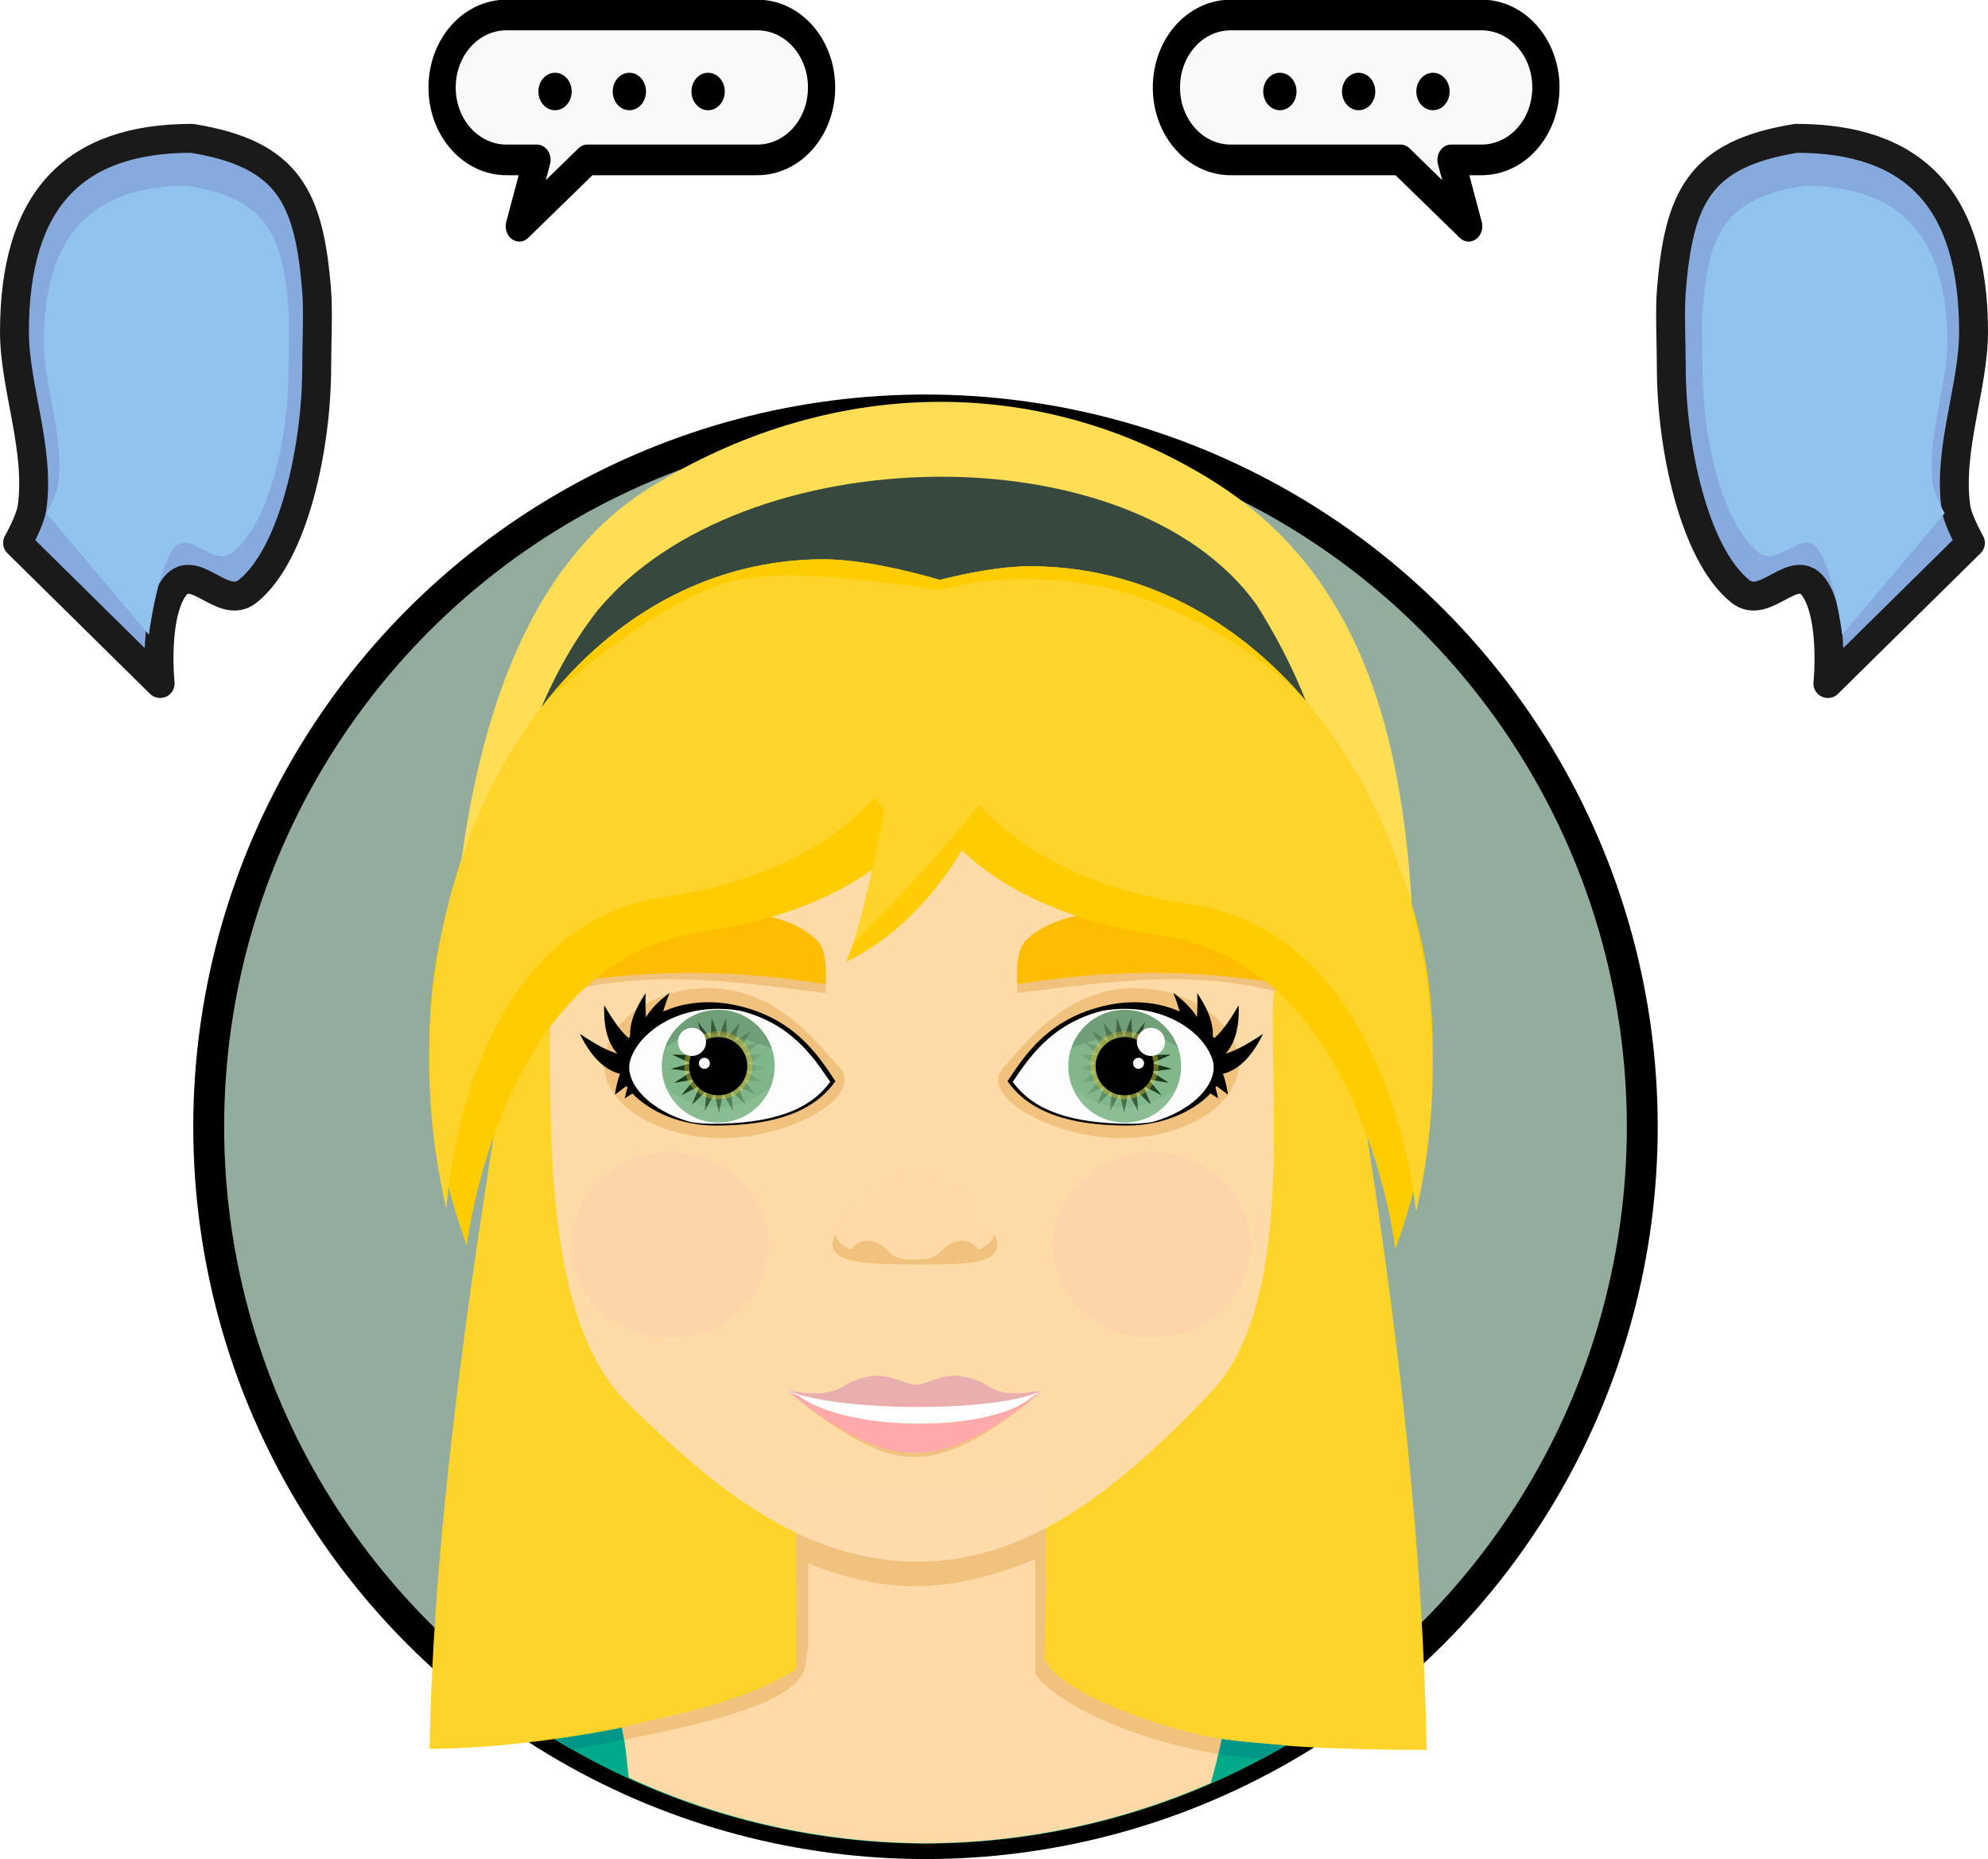 <?xml version="1.0" encoding="UTF-8" standalone="no"?>
<!-- Created with Inkscape (http://www.inkscape.org/) -->

<svg
   xmlns:dc="http://purl.org/dc/elements/1.1/"
   xmlns:cc="http://creativecommons.org/ns#"
   xmlns:rdf="http://www.w3.org/1999/02/22-rdf-syntax-ns#"
   xmlns:svg="http://www.w3.org/2000/svg"
   xmlns="http://www.w3.org/2000/svg"
   xmlns:xlink="http://www.w3.org/1999/xlink"
   xmlns:sodipodi="http://sodipodi.sourceforge.net/DTD/sodipodi-0.dtd"
   xmlns:inkscape="http://www.inkscape.org/namespaces/inkscape"
   width="53.875mm"
   height="50.386mm"
   viewBox="0 0 53.875 50.386"
   version="1.1"
   id="svg6614"
   inkscape:version="0.92.4 (5da689c313, 2019-01-14)"
   sodipodi:docname="listening_mu.svg">
  <defs
     id="defs6608">
    <filter
       inkscape:collect="always"
       style="color-interpolation-filters:sRGB"
       id="filter1926"
       x="-0.037"
       width="1.075"
       y="-0.066"
       height="1.132">
      <feGaussianBlur
         inkscape:collect="always"
         stdDeviation="5.739"
         id="feGaussianBlur1928" />
    </filter>
    <linearGradient
       inkscape:collect="always"
       xlink:href="#linearGradient1417"
       id="linearGradient3929"
       gradientUnits="userSpaceOnUse"
       gradientTransform="translate(-1729.619,-42.333)"
       x1="-300.406"
       y1="365.693"
       x2="-138.859"
       y2="365.693" />
    <linearGradient
       inkscape:collect="always"
       id="linearGradient1417">
      <stop
         style="stop-color:#0b280b;stop-opacity:1;"
         offset="0"
         id="stop1413" />
      <stop
         style="stop-color:#0b280b;stop-opacity:0;"
         offset="1"
         id="stop1415" />
    </linearGradient>
    <filter
       inkscape:collect="always"
       style="color-interpolation-filters:sRGB"
       id="filter1717"
       x="-0.036"
       width="1.072"
       y="-0.036"
       height="1.072">
      <feGaussianBlur
         inkscape:collect="always"
         stdDeviation="2.426"
         id="feGaussianBlur1719" />
    </filter>
    <filter
       inkscape:collect="always"
       style="color-interpolation-filters:sRGB"
       id="filter1653"
       x="-0.073"
       width="1.146"
       y="-0.073"
       height="1.146">
      <feGaussianBlur
         inkscape:collect="always"
         stdDeviation="3.528"
         id="feGaussianBlur1655" />
    </filter>
    <filter
       inkscape:collect="always"
       style="color-interpolation-filters:sRGB"
       id="filter1677"
       x="-0.049"
       width="1.098"
       y="-0.136"
       height="1.273">
      <feGaussianBlur
         inkscape:collect="always"
         stdDeviation="3.676"
         id="feGaussianBlur1679" />
    </filter>
    <filter
       inkscape:collect="always"
       style="color-interpolation-filters:sRGB"
       id="filter1705"
       x="-0.032"
       width="1.065"
       y="-0.093"
       height="1.185">
      <feGaussianBlur
         inkscape:collect="always"
         stdDeviation="2.383"
         id="feGaussianBlur1707" />
    </filter>
    <filter
       inkscape:collect="always"
       style="color-interpolation-filters:sRGB"
       id="filter1922"
       x="-0.037"
       width="1.075"
       y="-0.066"
       height="1.132">
      <feGaussianBlur
         inkscape:collect="always"
         stdDeviation="5.739"
         id="feGaussianBlur1924" />
    </filter>
    <filter
       inkscape:collect="always"
       style="color-interpolation-filters:sRGB"
       id="filter1870"
       x="-0.019"
       width="1.039"
       y="-0.032"
       height="1.063">
      <feGaussianBlur
         inkscape:collect="always"
         stdDeviation="1.713"
         id="feGaussianBlur1872" />
    </filter>
    <filter
       inkscape:collect="always"
       style="color-interpolation-filters:sRGB"
       id="filter2560"
       x="-0.329"
       width="1.657"
       y="-0.329"
       height="1.657">
      <feGaussianBlur
         inkscape:collect="always"
         stdDeviation="43.007"
         id="feGaussianBlur2562" />
    </filter>
    <filter
       inkscape:collect="always"
       style="color-interpolation-filters:sRGB"
       id="filter2556"
       x="-0.329"
       width="1.657"
       y="-0.329"
       height="1.657">
      <feGaussianBlur
         inkscape:collect="always"
         stdDeviation="43.007"
         id="feGaussianBlur2558" />
    </filter>
    <linearGradient
       inkscape:collect="always"
       xlink:href="#linearGradient2641"
       id="linearGradient3933"
       gradientUnits="userSpaceOnUse"
       gradientTransform="matrix(0.004,0,0,0.003,14.722,236.127)"
       x1="321.875"
       y1="3903.77"
       x2="325"
       y2="3385.02" />
    <linearGradient
       inkscape:collect="always"
       id="linearGradient2641">
      <stop
         style="stop-color:#ff8080;stop-opacity:1"
         offset="0"
         id="stop2637" />
      <stop
         style="stop-color:#e9afaf;stop-opacity:1"
         offset="1"
         id="stop2639" />
    </linearGradient>
    <linearGradient
       inkscape:collect="always"
       xlink:href="#linearGradient1417"
       id="linearGradient7745"
       gradientUnits="userSpaceOnUse"
       gradientTransform="translate(-1729.619,-42.333)"
       x1="-300.406"
       y1="365.693"
       x2="-138.859"
       y2="365.693" />
  </defs>
  <sodipodi:namedview
     id="base"
     pagecolor="#ffffff"
     bordercolor="#666666"
     borderopacity="1.0"
     inkscape:pageopacity="0.0"
     inkscape:pageshadow="2"
     inkscape:zoom="0.70710678"
     inkscape:cx="-97.241418"
     inkscape:cy="308.71506"
     inkscape:document-units="mm"
     inkscape:current-layer="layer1"
     showgrid="false"
     inkscape:window-width="1366"
     inkscape:window-height="705"
     inkscape:window-x="-8"
     inkscape:window-y="-8"
     inkscape:window-maximized="1"
     inkscape:snap-global="false"
     showguides="false">
    <sodipodi:guide
       position="-74.68,66.884"
       orientation="-0.707,0.707"
       id="guide1636"
       inkscape:locked="false" />
  </sodipodi:namedview>
  <g
     inkscape:label="Layer 1"
     inkscape:groupmode="layer"
     id="layer1"
     transform="translate(9.343,-208.248)">
    <ellipse
       cy="238.787"
       cx="15.738"
       id="circle3771"
       style="opacity:1;fill:#93ac9d;fill-opacity:1;stroke:#000000;stroke-width:0.837;stroke-linejoin:round;stroke-miterlimit:4;stroke-dasharray:none;stroke-opacity:1;paint-order:stroke fill markers"
       rx="19.425"
       ry="19.428" />
    <path
       id="path3773"
       d="m 16.285,253.67 c -3.904,0.006 -7.706,0.465 -10.881,1.54 a 19.425,19.428 0 0 0 10.333,3.004 19.425,19.428 0 0 0 10.449,-3.076 c -2.97,-0.883 -6.399,-1.465 -9.901,-1.468 z"
       style="opacity:1;fill:#00aa88;fill-opacity:1;stroke:none;stroke-width:0.011;stroke-linejoin:round;stroke-miterlimit:4;stroke-dasharray:none;stroke-opacity:1;paint-order:stroke fill markers"
       inkscape:connector-curvature="0" />
    <path
       sodipodi:nodetypes="ccccc"
       inkscape:connector-curvature="0"
       id="path3775"
       d="m 7.513,255.066 -1.836,0.319 c 0.2,0.117 0.28,0.17 0.484,0.281 l 1.409,-0.265 z"
       style="opacity:1;fill:#009788;fill-opacity:1;stroke:none;stroke-width:0.004;stroke-linejoin:round;stroke-miterlimit:4;stroke-dasharray:none;stroke-opacity:1;paint-order:stroke fill markers" />
    <path
       sodipodi:nodetypes="ccssccc"
       inkscape:connector-curvature="0"
       id="path3777"
       d="m 6.542,223.903 c -1.464,9.597 -4.082,21.951 -4.243,31.742 3.685,0 10.081,-1.338 10.513,-2.803 1.029,-3.487 3.85,-2.98 6.316,0.638 1.409,2.068 7.007,2.194 10.19,2.194 -0.185,-10.722 -2.572,-22.342 -4.288,-31.653 z"
       style="opacity:1;fill:#ffd42a;fill-opacity:1;stroke:none;stroke-width:0.078;stroke-linejoin:round;stroke-miterlimit:4;stroke-dasharray:none;stroke-opacity:1;paint-order:stroke fill markers" />
    <path
       sodipodi:nodetypes="cccccccccc"
       inkscape:connector-curvature="0"
       id="path3779"
       d="m 12.223,249.072 0.011,4.423 c -1.535,0.945 -3.132,1.167 -4.721,1.571 0.113,0.595 0.103,0.668 0.183,1.362 2.522,1.164 5.263,1.765 8.041,1.779 2.663,-0.008 5.295,-0.565 7.734,-1.634 0.188,-0.696 0.134,-0.494 0.294,-1.193 -1.253,-0.184 -3.737,-0.585 -4.823,-2.142 l 0.079,-4.166 z"
       style="opacity:1;fill:#ffdaa7;fill-opacity:1;stroke:none;stroke-width:0.011;stroke-linejoin:round;stroke-miterlimit:4;stroke-dasharray:none;stroke-opacity:1;paint-order:stroke fill markers" />
    <path
       sodipodi:nodetypes="cccccccc"
       inkscape:connector-curvature="0"
       id="path3781"
       d="m 12.223,249.072 0.011,4.423 c -1.535,0.945 -3.132,1.167 -4.721,1.571 0.065,0.342 0.022,0.121 0.059,0.333 2.718,-0.525 4.822,-1.119 4.918,-2.042 0.016,-0.156 0.039,-0.305 0.069,-0.445 v -3.841 z"
       style="opacity:1;fill:#f1c27d;fill-opacity:1;stroke:none;stroke-width:0.153;stroke-linejoin:round;stroke-miterlimit:4;stroke-dasharray:none;stroke-opacity:1;paint-order:stroke fill markers" />
    <path
       sodipodi:nodetypes="ccccc"
       inkscape:connector-curvature="0"
       id="path3783"
       d="m 23.765,255.382 -0.093,0.406 c 0.434,0.081 0.735,0.083 1.186,0.13 0.223,-0.12 0.431,-0.233 0.649,-0.362 -0.648,-0.065 -1.155,-0.088 -1.743,-0.175 z"
       style="opacity:1;fill:#009788;fill-opacity:1;stroke:none;stroke-width:0.003;stroke-linejoin:round;stroke-miterlimit:4;stroke-dasharray:none;stroke-opacity:1;paint-order:stroke fill markers" />
    <path
       sodipodi:nodetypes="ccccccc"
       inkscape:connector-curvature="0"
       id="path3785"
       d="m 18.713,249.072 v 4.553 c 0.742,0.983 3.11,1.873 4.959,2.163 0.034,-0.139 0.004,-0.024 0.092,-0.408 -1.253,-0.184 -4.293,-1.147 -4.791,-2.143 l 0.047,-4.165 z"
       style="opacity:1;fill:#f1c27d;fill-opacity:1;stroke:none;stroke-width:0.153;stroke-linejoin:round;stroke-miterlimit:4;stroke-dasharray:none;stroke-opacity:1;paint-order:stroke fill markers" />
    <path
       inkscape:connector-curvature="0"
       id="path3787"
       d="m 12.275,248.505 v 1.99 c 1.034,0.462 2.109,0.743 3.191,0.743 1.113,0 2.294,-0.315 3.451,-0.822 v -1.91 z"
       style="opacity:1;fill:#f1c27d;fill-opacity:1;stroke:none;stroke-width:0.179;stroke-linejoin:round;stroke-miterlimit:4;stroke-dasharray:none;stroke-opacity:1;paint-order:stroke fill markers" />
    <path
       sodipodi:nodetypes="scscsssss"
       inkscape:connector-curvature="0"
       id="path3789"
       d="m 25.148,235.921 c 0,3.117 0.412,7.882 -1.698,10.086 -2.179,2.276 -4.72,4.567 -7.91,4.567 -3.19,0 -5.62,-2.093 -7.876,-4.297 -2.256,-2.204 -2.093,-7.366 -2.093,-10.482 0,-3.117 -0.71,-5.736 1.545,-7.94 2.256,-2.204 5.315,-3.442 8.505,-3.442 3.19,0 6.249,1.238 8.505,3.442 2.256,2.204 1.021,4.95 1.021,8.067 z"
       style="opacity:0.97;fill:#ffdbac;fill-opacity:1;stroke:none;stroke-width:0.179;stroke-linejoin:round;stroke-miterlimit:4;stroke-dasharray:none;stroke-opacity:1;paint-order:stroke fill markers" />
    <path
       sodipodi:nodetypes="csscsc"
       inkscape:connector-curvature="0"
       id="path3791"
       d="m 2.791,237.797 c 0,-5.893 0.732,-13.4 5.497,-16.346 4.765,-2.946 10.422,-3.146 15.187,-0.2 4.765,2.946 5.515,8.489 5.515,14.382 0,0 -7.952,-8.357 -13.807,-8.655 -6.577,-0.334 -13.135,10.512 -12.393,10.819 z"
       style="opacity:1;fill:#ffdd55;fill-opacity:1;stroke:none;stroke-width:0.078;stroke-linejoin:round;stroke-miterlimit:4;stroke-dasharray:none;stroke-opacity:1;paint-order:stroke fill markers" />
    <g
       style="stroke:none"
       transform="matrix(0.016,0,0,0.016,41.326,231.961)"
       id="g3831">
      <path
         sodipodi:nodetypes="csccc"
         inkscape:connector-curvature="0"
         id="path3793"
         d="m -2217.756,115.571 c 0,0 317.894,-108.463 424.089,-2.268 19.956,19.956 26.458,86.935 26.458,86.935 -166.058,-20.905 -300.365,-40.346 -450.548,0 z"
         style="opacity:1;fill:#f1c27d;fill-opacity:1;stroke:none;stroke-width:5.383;stroke-linejoin:round;stroke-miterlimit:4;stroke-dasharray:none;stroke-opacity:1;paint-order:stroke fill markers" />
      <path
         sodipodi:nodetypes="sssss"
         inkscape:connector-curvature="0"
         id="path3795"
         d="m -1746.12,324.793 c 47.527,51.165 -86.09,121.153 -196.951,121.153 -110.86,0 -200.73,-56.611 -200.73,-126.444 0,-69.833 90.489,-138.146 200.73,-126.444 102.492,10.879 167.566,100.102 196.951,131.736 z"
         style="opacity:1;fill:#f1c27d;fill-opacity:1;stroke:none;stroke-width:5.104;stroke-linejoin:round;stroke-miterlimit:4;stroke-dasharray:none;stroke-opacity:1;paint-order:stroke fill markers" />
      <path
         sodipodi:nodetypes="cccc"
         inkscape:connector-curvature="0"
         id="path3797"
         d="m -2073.218,200.232 c -59.882,88.051 -0.158,119.241 6.912,117.703 l 23.427,-16.25 c -21.237,-21.012 -32.712,-30.335 -30.339,-101.452 z"
         style="fill:#000000;stroke:none;stroke-width:0.118px;stroke-linecap:butt;stroke-linejoin:miter;stroke-opacity:1" />
      <path
         sodipodi:nodetypes="cccc"
         inkscape:connector-curvature="0"
         id="path3799"
         d="m -2184.652,269.201 c 45.576,95.048 107.077,66.942 109.656,60.683 l -1.476,-26.987 c -30.785,4.434 -45.594,7.969 -108.179,-33.696 z"
         style="fill:#000000;stroke:none;stroke-width:0.118px;stroke-linecap:butt;stroke-linejoin:miter;stroke-opacity:1" />
      <path
         style="fill:#000000;stroke:none;stroke-width:0.118px;stroke-linecap:butt;stroke-linejoin:miter;stroke-opacity:1"
         d="m -2143.404,220.654 c -4.087,103.847 64.558,103.339 69.846,98.748 l 11.472,-24.868 c -29.792,-8.412 -44.788,-11.198 -81.318,-73.881 z"
         id="path3801"
         inkscape:connector-curvature="0"
         sodipodi:nodetypes="cccc" />
      <path
         style="fill:#000000;stroke:none;stroke-width:0.118px;stroke-linecap:butt;stroke-linejoin:miter;stroke-opacity:1"
         d="m -2032.756,199.778 c -85.334,63.694 -39.054,112.665 -31.869,113.517 l 27.447,-7.717 c -13.219,-26.791 -21.025,-39.348 4.423,-105.799 z"
         id="path3803"
         inkscape:connector-curvature="0"
         sodipodi:nodetypes="cccc" />
      <path
         style="fill:#000000;stroke:none;stroke-width:0.118px;stroke-linecap:butt;stroke-linejoin:miter;stroke-opacity:1"
         d="m -2108.69,378.611 c 21.977,-104.191 89.241,-77.176 93.031,-71.013 l 4.521,28.15 c -29.866,-0.748 -41.891,6.183 -97.552,42.862 z"
         id="path3805"
         inkscape:connector-curvature="0"
         sodipodi:nodetypes="cccc" />
      <path
         sodipodi:nodetypes="cccc"
         inkscape:connector-curvature="0"
         id="path3807"
         d="m -2125.229,372.148 c 15.197,-105.394 84.067,-82.782 88.248,-76.877 l 6.33,27.799 c -29.852,1.184 -41.404,8.877 -94.578,49.077 z"
         style="fill:#000000;stroke:none;stroke-width:0.118px;stroke-linecap:butt;stroke-linejoin:miter;stroke-opacity:1" />
      <path
         sodipodi:nodetypes="csssc"
         inkscape:connector-curvature="0"
         id="path3809"
         d="m -1751.863,349.337 c -35.473,50.75 -101.578,75.217 -202.674,75.217 -101.096,0 -180.615,-68.266 -162.329,-120.671 19.241,-55.142 97.649,-104.432 196.371,-83.18 101.312,21.809 141.344,88.206 168.632,128.635 z"
         style="opacity:1;fill:#000000;fill-opacity:1;stroke:none;stroke-width:5.354;stroke-linejoin:round;stroke-miterlimit:4;stroke-dasharray:none;stroke-opacity:1;paint-order:stroke fill markers;filter:url(#filter1926)" />
      <path
         inkscape:connector-curvature="0"
         id="path3811"
         d="m -1950.992,226.797 c -74.992,0.123 -131.601,40.232 -147.456,84.245 -14.287,39.662 31.997,88.836 101.43,107.526 11.741,1.913 23.971,2.951 36.539,2.951 99.651,0 165.215,-22.448 199.805,-71.146 -25.588,-36.722 -62.747,-97.908 -152.093,-120.257 -13.169,-2.283 -25.945,-3.339 -38.227,-3.319 z"
         style="opacity:0.99;fill:#ffffff;fill-opacity:1;stroke:none;stroke-width:5.194;stroke-linejoin:round;stroke-miterlimit:4;stroke-dasharray:none;stroke-opacity:1;paint-order:stroke fill markers"
         sodipodi:nodetypes="sscsccs" />
      <circle
         r="95.582"
         style="opacity:1;fill:#80b78a;fill-opacity:1;stroke:none;stroke-width:0.075;stroke-linejoin:round;stroke-miterlimit:4;stroke-dasharray:none;stroke-opacity:1;paint-order:stroke fill markers"
         id="circle3813"
         cx="-1950.321"
         cy="323.95" />
      <path
         inkscape:transform-center-y="2.6234569"
         inkscape:transform-center-x="5.218182"
         d="m -1907.752,346.432 22,26.68 -30.906,-15.512 13.159,31.979 -24.961,-23.933 3.148,34.437 -16.798,-30.227 -7.142,33.835 -7.142,-33.835 -16.798,30.227 3.148,-34.437 -24.961,23.933 13.159,-31.979 -30.906,15.512 22,-26.68 -34.105,5.713 28.887,-19.01 -34.274,-4.594 33.207,-9.65 -31.397,-14.492 34.576,0.566 -25.731,-23.103 32.873,10.732 -17.778,-29.661 28.249,19.945 -8.246,-33.583 21.115,27.385 2.019,-34.521 12.105,32.393 12.105,-32.393 2.019,34.521 21.115,-27.385 -8.246,33.583 28.249,-19.945 -17.778,29.661 32.873,-10.732 -25.731,23.103 34.576,-0.566 -31.397,14.492 33.207,9.65 -34.274,4.594 28.887,19.01 z"
         inkscape:randomized="0"
         inkscape:rounded="0"
         inkscape:flatsided="false"
         sodipodi:arg2="0.67319843"
         sodipodi:arg1="0.52359878"
         sodipodi:r2="81.218826"
         sodipodi:r1="47.919106"
         sodipodi:cy="322.47253"
         sodipodi:cx="-1949.2515"
         sodipodi:sides="21"
         id="path3815"
         style="opacity:1;fill:url(#linearGradient7745);fill-opacity:1;stroke:none;stroke-width:0.145;stroke-linejoin:round;stroke-miterlimit:4;stroke-dasharray:none;stroke-opacity:1;paint-order:stroke fill markers;filter:url(#filter1717)"
         sodipodi:type="star" />
      <circle
         style="opacity:0.586;fill:#ffd42a;fill-opacity:1;stroke:none;stroke-width:0.265;stroke-linejoin:round;stroke-miterlimit:4;stroke-dasharray:none;stroke-opacity:1;paint-order:stroke fill markers;filter:url(#filter1653)"
         id="circle3817"
         cx="-1949.979"
         cy="322.324"
         r="57.83" />
      <circle
         r="49.275"
         style="opacity:0.99;fill:#000000;fill-opacity:1;stroke:none;stroke-width:0.039;stroke-linejoin:round;stroke-miterlimit:4;stroke-dasharray:none;stroke-opacity:1;paint-order:stroke fill markers"
         id="circle3819"
         cx="-1950.321"
         cy="323.95" />
      <path
         sodipodi:nodetypes="cccc"
         inkscape:connector-curvature="0"
         id="path3821"
         d="m -1950.321,228.368 c -40.507,0.051 -76.583,25.63 -90.036,63.837 50.614,-35.819 95.397,-28.25 180.364,0.849 -13.2,-38.644 -49.492,-64.633 -90.328,-64.686 z"
         style="opacity:0.363;fill:#000000;fill-opacity:1;stroke:none;stroke-width:7.984;stroke-linejoin:round;stroke-miterlimit:4;stroke-dasharray:none;stroke-opacity:1;paint-order:stroke fill markers;filter:url(#filter1677)" />
      <circle
         r="23.802"
         cy="282.778"
         cx="-1994.726"
         id="circle3823"
         style="opacity:0.99;fill:#ffffff;fill-opacity:1;stroke:none;stroke-width:0.091;stroke-linejoin:round;stroke-miterlimit:4;stroke-dasharray:none;stroke-opacity:1;paint-order:stroke fill markers" />
      <path
         sodipodi:nodetypes="ccccc"
         inkscape:connector-curvature="0"
         id="path3825"
         d="m -1861.75,357.807 c -46.579,45.029 -113.544,50.006 -176.567,3.215 14.904,35.418 49.569,58.468 87.996,58.51 33.245,-0.049 64.077,-17.368 81.415,-45.735 2.834,-5.037 5.24,-10.379 7.157,-15.99 z"
         style="opacity:0.302;fill:#ffffff;fill-opacity:1;stroke:none;stroke-width:7.984;stroke-linejoin:round;stroke-miterlimit:4;stroke-dasharray:none;stroke-opacity:1;paint-order:stroke fill markers;filter:url(#filter1705)" />
      <circle
         style="opacity:0.99;fill:#ffffff;fill-opacity:1;stroke:none;stroke-width:0.036;stroke-linejoin:round;stroke-miterlimit:4;stroke-dasharray:none;stroke-opacity:1;paint-order:stroke fill markers"
         id="circle3827"
         cx="-1973.757"
         cy="319.08"
         r="9.34" />
      <path
         sodipodi:nodetypes="csccc"
         inkscape:connector-curvature="0"
         id="path3829"
         d="m -2219.268,100.452 c 0,0 330.455,-95.504 436.65,10.691 19.956,19.956 13.898,73.976 13.898,73.976 -197.358,-31.996 -341.48,-18.568 -450.548,0 z"
         style="opacity:1;fill:#ffbd00;fill-opacity:1;stroke:none;stroke-width:5.383;stroke-linejoin:round;stroke-miterlimit:4;stroke-dasharray:none;stroke-opacity:1;paint-order:stroke fill markers" />
    </g>
    <g
       style="stroke:none"
       id="g3871"
       transform="matrix(-0.016,0,0,0.016,-10.069,231.961)">
      <path
         style="opacity:1;fill:#f1c27d;fill-opacity:1;stroke:none;stroke-width:5.383;stroke-linejoin:round;stroke-miterlimit:4;stroke-dasharray:none;stroke-opacity:1;paint-order:stroke fill markers"
         d="m -2217.756,115.571 c 0,0 317.894,-108.463 424.089,-2.268 19.956,19.956 26.458,86.935 26.458,86.935 -166.058,-20.905 -300.365,-40.346 -450.548,0 z"
         id="path3833"
         inkscape:connector-curvature="0"
         sodipodi:nodetypes="csccc" />
      <path
         style="opacity:1;fill:#f1c27d;fill-opacity:1;stroke:none;stroke-width:5.104;stroke-linejoin:round;stroke-miterlimit:4;stroke-dasharray:none;stroke-opacity:1;paint-order:stroke fill markers"
         d="m -1746.12,324.793 c 47.527,51.165 -86.09,121.153 -196.951,121.153 -110.86,0 -200.73,-56.611 -200.73,-126.444 0,-69.833 90.489,-138.146 200.73,-126.444 102.492,10.879 167.566,100.102 196.951,131.736 z"
         id="path3835"
         inkscape:connector-curvature="0"
         sodipodi:nodetypes="sssss" />
      <path
         style="fill:#000000;stroke:none;stroke-width:0.118px;stroke-linecap:butt;stroke-linejoin:miter;stroke-opacity:1"
         d="m -2073.218,200.232 c -59.882,88.051 -0.158,119.241 6.912,117.703 l 23.427,-16.25 c -21.237,-21.012 -32.712,-30.335 -30.339,-101.452 z"
         id="path3837"
         inkscape:connector-curvature="0"
         sodipodi:nodetypes="cccc" />
      <path
         style="fill:#000000;stroke:none;stroke-width:0.118px;stroke-linecap:butt;stroke-linejoin:miter;stroke-opacity:1"
         d="m -2184.652,269.201 c 45.576,95.048 107.077,66.942 109.656,60.683 l -1.476,-26.987 c -30.785,4.434 -45.594,7.969 -108.179,-33.696 z"
         id="path3839"
         inkscape:connector-curvature="0"
         sodipodi:nodetypes="cccc" />
      <path
         sodipodi:nodetypes="cccc"
         inkscape:connector-curvature="0"
         id="path3841"
         d="m -2143.404,220.654 c -4.087,103.847 64.558,103.339 69.846,98.748 l 11.472,-24.868 c -29.792,-8.412 -44.788,-11.198 -81.318,-73.881 z"
         style="fill:#000000;stroke:none;stroke-width:0.118px;stroke-linecap:butt;stroke-linejoin:miter;stroke-opacity:1" />
      <path
         sodipodi:nodetypes="cccc"
         inkscape:connector-curvature="0"
         id="path3843"
         d="m -2032.756,199.778 c -85.334,63.694 -39.054,112.665 -31.869,113.517 l 27.447,-7.717 c -13.219,-26.791 -21.025,-39.348 4.423,-105.799 z"
         style="fill:#000000;stroke:none;stroke-width:0.118px;stroke-linecap:butt;stroke-linejoin:miter;stroke-opacity:1" />
      <path
         sodipodi:nodetypes="cccc"
         inkscape:connector-curvature="0"
         id="path3845"
         d="m -2108.69,378.611 c 21.977,-104.191 89.241,-77.176 93.031,-71.013 l 4.521,28.15 c -29.866,-0.748 -41.891,6.183 -97.552,42.862 z"
         style="fill:#000000;stroke:none;stroke-width:0.118px;stroke-linecap:butt;stroke-linejoin:miter;stroke-opacity:1" />
      <path
         style="fill:#000000;stroke:none;stroke-width:0.118px;stroke-linecap:butt;stroke-linejoin:miter;stroke-opacity:1"
         d="m -2125.229,372.148 c 15.197,-105.394 84.067,-82.782 88.248,-76.877 l 6.33,27.799 c -29.852,1.184 -41.404,8.877 -94.578,49.077 z"
         id="path3847"
         inkscape:connector-curvature="0"
         sodipodi:nodetypes="cccc" />
      <path
         style="opacity:1;fill:#000000;fill-opacity:1;stroke:none;stroke-width:5.354;stroke-linejoin:round;stroke-miterlimit:4;stroke-dasharray:none;stroke-opacity:1;paint-order:stroke fill markers;filter:url(#filter1922)"
         d="m -1751.863,349.337 c -35.473,50.75 -101.578,75.217 -202.674,75.217 -101.096,0 -180.615,-68.266 -162.329,-120.671 19.241,-55.142 97.649,-104.432 196.371,-83.18 101.312,21.809 141.344,88.206 168.632,128.635 z"
         id="path3849"
         inkscape:connector-curvature="0"
         sodipodi:nodetypes="csssc" />
      <path
         sodipodi:nodetypes="sscsccs"
         style="opacity:0.99;fill:#ffffff;fill-opacity:1;stroke:none;stroke-width:5.194;stroke-linejoin:round;stroke-miterlimit:4;stroke-dasharray:none;stroke-opacity:1;paint-order:stroke fill markers"
         d="m -1950.992,226.797 c -74.992,0.123 -131.601,40.232 -147.456,84.245 -14.287,39.662 31.997,88.836 101.43,107.526 11.741,1.913 23.971,2.951 36.539,2.951 99.651,0 165.215,-22.448 199.805,-71.146 -25.588,-36.722 -62.747,-97.908 -152.093,-120.257 -13.169,-2.283 -25.945,-3.339 -38.227,-3.319 z"
         id="path3851"
         inkscape:connector-curvature="0" />
      <circle
         cy="323.95"
         cx="-1950.321"
         id="circle3853"
         style="opacity:0.99;fill:#80b78a;fill-opacity:1;stroke:none;stroke-width:0.075;stroke-linejoin:round;stroke-miterlimit:4;stroke-dasharray:none;stroke-opacity:1;paint-order:stroke fill markers"
         r="95.582" />
      <path
         sodipodi:type="star"
         style="opacity:1;fill:url(#linearGradient3929);fill-opacity:1;stroke:none;stroke-width:0.145;stroke-linejoin:round;stroke-miterlimit:4;stroke-dasharray:none;stroke-opacity:1;paint-order:stroke fill markers;filter:url(#filter1717)"
         id="path3855"
         sodipodi:sides="21"
         sodipodi:cx="-1949.2515"
         sodipodi:cy="322.47253"
         sodipodi:r1="47.919106"
         sodipodi:r2="81.218826"
         sodipodi:arg1="0.52359878"
         sodipodi:arg2="0.67319843"
         inkscape:flatsided="false"
         inkscape:rounded="0"
         inkscape:randomized="0"
         d="m -1907.752,346.432 22,26.68 -30.906,-15.512 13.159,31.979 -24.961,-23.933 3.148,34.437 -16.798,-30.227 -7.142,33.835 -7.142,-33.835 -16.798,30.227 3.148,-34.437 -24.961,23.933 13.159,-31.979 -30.906,15.512 22,-26.68 -34.105,5.713 28.887,-19.01 -34.274,-4.594 33.207,-9.65 -31.397,-14.492 34.576,0.566 -25.731,-23.103 32.873,10.732 -17.778,-29.661 28.249,19.945 -8.246,-33.583 21.115,27.385 2.019,-34.521 12.105,32.393 12.105,-32.393 2.019,34.521 21.115,-27.385 -8.246,33.583 28.249,-19.945 -17.778,29.661 32.873,-10.732 -25.731,23.103 34.576,-0.566 -31.397,14.492 33.207,9.65 -34.274,4.594 28.887,19.01 z"
         inkscape:transform-center-x="5.218182"
         inkscape:transform-center-y="2.6234569" />
      <circle
         r="57.83"
         cy="322.324"
         cx="-1949.979"
         id="circle3857"
         style="opacity:0.586;fill:#ffd42a;fill-opacity:1;stroke:none;stroke-width:0.265;stroke-linejoin:round;stroke-miterlimit:4;stroke-dasharray:none;stroke-opacity:1;paint-order:stroke fill markers;filter:url(#filter1653)" />
      <circle
         cy="323.95"
         cx="-1950.321"
         id="circle3859"
         style="opacity:0.99;fill:#000000;fill-opacity:1;stroke:none;stroke-width:0.039;stroke-linejoin:round;stroke-miterlimit:4;stroke-dasharray:none;stroke-opacity:1;paint-order:stroke fill markers"
         r="49.275" />
      <path
         style="opacity:0.363;fill:#000000;fill-opacity:1;stroke:none;stroke-width:7.984;stroke-linejoin:round;stroke-miterlimit:4;stroke-dasharray:none;stroke-opacity:1;paint-order:stroke fill markers;filter:url(#filter1677)"
         d="m -1950.321,228.368 c -40.507,0.051 -76.583,25.63 -90.036,63.837 50.614,-35.819 95.397,-28.25 180.364,0.849 -13.2,-38.644 -49.492,-64.633 -90.328,-64.686 z"
         id="path3861"
         inkscape:connector-curvature="0"
         sodipodi:nodetypes="cccc" />
      <circle
         style="opacity:0.99;fill:#ffffff;fill-opacity:1;stroke:none;stroke-width:0.091;stroke-linejoin:round;stroke-miterlimit:4;stroke-dasharray:none;stroke-opacity:1;paint-order:stroke fill markers"
         id="circle3863"
         cx="-1994.726"
         cy="282.778"
         r="23.802" />
      <path
         style="opacity:0.302;fill:#ffffff;fill-opacity:1;stroke:none;stroke-width:7.984;stroke-linejoin:round;stroke-miterlimit:4;stroke-dasharray:none;stroke-opacity:1;paint-order:stroke fill markers;filter:url(#filter1705)"
         d="m -1861.75,357.807 c -46.579,45.029 -113.544,50.006 -176.567,3.215 14.904,35.418 49.569,58.468 87.996,58.51 33.245,-0.049 64.077,-17.368 81.415,-45.735 2.834,-5.037 5.24,-10.379 7.157,-15.99 z"
         id="path3865"
         inkscape:connector-curvature="0"
         sodipodi:nodetypes="ccccc" />
      <circle
         r="9.34"
         cy="319.08"
         cx="-1973.757"
         id="circle3867"
         style="opacity:0.99;fill:#ffffff;fill-opacity:1;stroke:none;stroke-width:0.036;stroke-linejoin:round;stroke-miterlimit:4;stroke-dasharray:none;stroke-opacity:1;paint-order:stroke fill markers" />
      <path
         style="opacity:1;fill:#ffbd00;fill-opacity:1;stroke:none;stroke-width:5.383;stroke-linejoin:round;stroke-miterlimit:4;stroke-dasharray:none;stroke-opacity:1;paint-order:stroke fill markers"
         d="m -2219.268,100.452 c 0,0 330.455,-95.504 436.65,10.691 19.956,19.956 13.898,73.976 13.898,73.976 -197.358,-31.996 -341.48,-18.568 -450.548,0 z"
         id="path3869"
         inkscape:connector-curvature="0"
         sodipodi:nodetypes="csccc" />
    </g>
    <path
       style="fill:#ffcc00;fill-opacity:1;stroke:none;stroke-width:0.078;stroke-linecap:butt;stroke-linejoin:miter;stroke-miterlimit:4;stroke-dasharray:none;stroke-opacity:1"
       d="m 15.205,228.74 c 0,0 0.551,3.932 6.93,4.865 5.464,0.8 6.335,8.5 6.335,8.5 5.244,-14.541 -11.479,-22.663 -13.265,-13.365 z"
       id="path3873"
       inkscape:connector-curvature="0"
       sodipodi:nodetypes="cscc" />
    <path
       style="opacity:0.97;fill:#ffcc00;fill-opacity:1;stroke:none;stroke-width:0.078;stroke-linecap:butt;stroke-linejoin:miter;stroke-miterlimit:4;stroke-dasharray:none;stroke-opacity:1"
       d="m 14.633,227.162 c 1.399,0.022 -0.227,5.132 -1.045,7.151 2.531,-1.18 4.26,-4.515 4.211,-6.189 -0.051,-1.739 -3.166,-0.962 -3.166,-0.962 z"
       id="path3875"
       inkscape:connector-curvature="0"
       sodipodi:nodetypes="ccsc" />
    <path
       sodipodi:nodetypes="cscc"
       inkscape:connector-curvature="0"
       id="path3877"
       d="m 16.573,228.646 c 0,0 -0.551,3.932 -6.93,4.865 -5.464,0.8 -6.335,8.5 -6.335,8.5 -5.244,-14.541 11.479,-22.663 13.265,-13.365 z"
       style="fill:#ffcc00;fill-opacity:1;stroke:none;stroke-width:0.078;stroke-linecap:butt;stroke-linejoin:miter;stroke-miterlimit:4;stroke-dasharray:none;stroke-opacity:1" />
    <path
       sodipodi:nodetypes="cccccccccccccccccccccccccccccccccccccccccccccccscccsccccccccccccccscccc"
       inkscape:connector-curvature="0"
       id="path3879"
       d="m 6.886,224.747 c -2.051,2.594 -2.911,6.414 -3.088,10.049 0.005,-0.004 0.009,-0.009 0.014,-0.013 6.5e-6,0 0,0 0,0 0.055,-0.072 0.111,-0.145 0.169,-0.218 7.704e-4,-0.001 0.002,-0.002 0.002,-0.003 0.057,-0.073 0.115,-0.146 0.175,-0.22 8.541e-4,-0.001 0.002,-0.002 0.003,-0.003 0.058,-0.073 0.118,-0.146 0.178,-0.22 0.004,-0.004 0.007,-0.009 0.011,-0.013 0.749,-0.911 1.66,-1.892 2.685,-2.811 0.029,-0.025 0.057,-0.051 0.086,-0.077 0.057,-0.051 0.115,-0.102 0.173,-0.152 4.69e-4,-3.8e-4 8.876e-4,-7.8e-4 0.001,-0.001 0.028,-0.024 0.056,-0.049 0.084,-0.073 0.001,-0.001 0.003,-0.002 0.004,-0.004 0.057,-0.049 0.114,-0.098 0.171,-0.146 0.003,-0.003 0.006,-0.005 0.009,-0.008 0.027,-0.023 0.054,-0.046 0.081,-0.068 9.713e-4,-8.1e-4 0.002,-0.002 0.003,-0.002 0.059,-0.049 0.118,-0.098 0.177,-0.146 0.001,-0.001 0.003,-0.002 0.004,-0.003 0.027,-0.022 0.053,-0.043 0.08,-0.065 0.004,-0.003 0.008,-0.007 0.013,-0.01 0.058,-0.046 0.115,-0.092 0.174,-0.138 0.004,-0.003 0.008,-0.006 0.011,-0.009 0.025,-0.02 0.05,-0.04 0.076,-0.059 0.005,-0.004 0.01,-0.008 0.015,-0.012 0.028,-0.022 0.057,-0.044 0.086,-0.066 0.03,-0.023 0.061,-0.046 0.091,-0.07 0.002,-0.001 0.004,-0.003 0.006,-0.004 0.027,-0.02 0.054,-0.041 0.08,-0.061 0.006,-0.004 0.011,-0.008 0.017,-0.013 0.026,-0.019 0.052,-0.039 0.078,-0.058 0.003,-0.002 0.006,-0.004 0.009,-0.006 0.03,-0.022 0.06,-0.044 0.089,-0.066 0.003,-0.002 0.007,-0.005 0.01,-0.007 0.025,-0.019 0.051,-0.037 0.076,-0.055 0.007,-0.005 0.014,-0.01 0.021,-0.015 0.024,-0.018 0.048,-0.035 0.072,-0.052 0.005,-0.004 0.01,-0.007 0.016,-0.011 0.029,-0.021 0.059,-0.042 0.088,-0.062 0.004,-0.003 0.009,-0.006 0.013,-0.009 0.025,-0.018 0.05,-0.035 0.075,-0.052 0.007,-0.005 0.015,-0.01 0.022,-0.015 0.023,-0.016 0.047,-0.032 0.07,-0.048 0.007,-0.005 0.013,-0.009 0.02,-0.014 0.029,-0.02 0.059,-0.04 0.089,-0.06 0.003,-0.002 0.006,-0.004 0.01,-0.006 0.026,-0.018 0.052,-0.035 0.078,-0.052 0.008,-0.005 0.017,-0.011 0.025,-0.017 0.023,-0.015 0.046,-0.03 0.069,-0.045 0.007,-0.005 0.014,-0.009 0.021,-0.014 0.03,-0.019 0.059,-0.038 0.089,-0.058 0.004,-0.002 0.007,-0.005 0.011,-0.007 0.026,-0.017 0.052,-0.033 0.078,-0.05 0.018,-0.011 0.036,-0.023 0.054,-0.034 0.002,-0.001 0.003,-0.002 0.005,-0.003 0.021,-0.013 0.043,-0.027 0.064,-0.04 0.007,-0.004 0.013,-0.008 0.02,-0.013 0.021,-0.013 0.043,-0.026 0.064,-0.04 0,-2e-5 0,-4e-5 2.02e-4,-7e-5 2.84e-4,-1.7e-4 5.86e-4,-3.6e-4 8.88e-4,-5.4e-4 0.022,-0.013 0.044,-0.027 0.065,-0.04 0.006,-0.003 0.011,-0.007 0.017,-0.01 0.002,-9.2e-4 0.003,-0.002 0.004,-0.003 1.658,-1.341 3.505,-2.261 5.353,-2.16 1.494,0.082 3.134,0.77 4.728,1.725 2.872,1.197 5.004,2.925 7.22,4.458 -0.143,-3.441 -0.915,-6.034 -2.493,-8.532 -3.405,-4.75 -13.938,-4.534 -17.824,0.118 z"
       style="opacity:1;fill:#37483e;fill-opacity:1;stroke:none;stroke-width:0.078;stroke-linejoin:round;stroke-miterlimit:4;stroke-dasharray:none;stroke-opacity:1;paint-order:stroke fill markers" />
    <path
       id="path3881"
       d="m 13.001,223.406 c -7.446,-0.01 -12.28,8.875 -10.247,17.608 0,0 0.4,-7.628 5.864,-8.445 3.053,-0.457 4.771,-1.615 5.733,-2.699 0.099,0.121 0.188,0.212 0.268,0.279 -0.241,1.403 -0.557,2.758 -0.834,3.648 0.911,-0.88 2.217,-2.267 3.417,-3.738 0.962,1.084 2.68,2.242 5.733,2.699 5.464,0.817 6.097,8.345 6.097,8.345 2.033,-8.733 -3.034,-17.518 -10.48,-17.508 -0.76,0.004 -1.656,0.176 -2.425,0.369 -0.873,-0.252 -2.118,-0.551 -3.125,-0.557 z"
       style="fill:#ffd42a;fill-opacity:1;stroke:none;stroke-width:0.078;stroke-linecap:butt;stroke-linejoin:miter;stroke-miterlimit:4;stroke-dasharray:none;stroke-opacity:1"
       inkscape:connector-curvature="0" />
    <g
       style="stroke:none"
       transform="matrix(0.021,0,0,0.019,12.403,226.278)"
       id="g3887">
      <path
         sodipodi:nodetypes="sascs"
         inkscape:connector-curvature="0"
         id="path3883"
         d="m 248.036,812.778 c -18.661,-42.593 -59.502,-87.57 -102.212,-87.7 -43.015,-0.131 -88.165,56.508 -103.357,87.7 -20.646,42.389 48.468,42.012 105.234,42.012 56.766,0 119.63,2.027 100.335,-42.012 z"
         style="opacity:1;fill:#f1c27d;fill-opacity:1;stroke:none;stroke-width:0.132;stroke-linejoin:round;stroke-miterlimit:4;stroke-dasharray:none;stroke-opacity:1;paint-order:stroke fill markers;filter:url(#filter1870)" />
      <path
         style="opacity:1;fill:#ffdaa7;fill-opacity:1;stroke:none;stroke-width:0.122;stroke-linejoin:round;stroke-miterlimit:4;stroke-dasharray:none;stroke-opacity:1;paint-order:stroke fill markers"
         d="m 142.021,721.649 c -6.828,0.018 -13.607,1.074 -33.446,10.119 -19.839,9.045 -50.101,44.202 -61.903,65.549 -9.153,16.557 -0.667,28.429 16.521,36.464 3.856,-7.993 11.943,-13.078 20.818,-13.09 12.785,6e-5 23.149,10.364 29.763,18.235 2.037,2.424 4.782,4.177 9.768,6.337 4.986,2.16 11.789,2.34 18.478,2.34 0.977,0 1.956,-0.012 2.936,-0.016 0.98,0.012 1.959,0.016 2.935,0.016 6.69,0 13.492,-0.18 18.478,-2.34 4.986,-2.16 7.731,-3.912 9.768,-6.337 6.614,-7.87 16.978,-18.235 29.763,-18.235 8.875,0.012 16.962,5.097 20.818,13.09 17.188,-8.035 25.675,-19.906 16.521,-36.464 -11.801,-21.347 -42.063,-56.504 -61.903,-65.549 -19.839,-9.045 -26.618,-10.1 -33.446,-10.119 -0.977,-0.004 -1.956,0.022 -2.935,0.071 -0.98,-0.049 -1.958,-0.073 -2.936,-0.071 z"
         id="path3885"
         inkscape:connector-curvature="0"
         sodipodi:nodetypes="cccccccscsccccscccc" />
    </g>
    <circle
       transform="matrix(0.017,0,0,0.016,14.747,229.801)"
       r="157.096"
       cy="761.674"
       cx="-348.919"
       id="circle3889"
       style="opacity:0.89;fill:#fed1ab;fill-opacity:1;stroke:none;stroke-width:8.314;stroke-linejoin:round;stroke-miterlimit:4;stroke-dasharray:none;stroke-opacity:1;paint-order:stroke fill markers;filter:url(#filter2560)" />
    <circle
       style="opacity:0.89;fill:#fed1ab;fill-opacity:1;stroke:none;stroke-width:8.314;stroke-linejoin:round;stroke-miterlimit:4;stroke-dasharray:none;stroke-opacity:1;paint-order:stroke fill markers;filter:url(#filter2556)"
       id="circle3891"
       cx="-348.919"
       cy="761.674"
       r="157.096"
       transform="matrix(0.017,0,0,0.016,27.802,229.801)" />
    <path
       sodipodi:nodetypes="ccscscccc"
       inkscape:connector-curvature="0"
       id="path3901"
       d="m 13.001,223.406 c -3.066,-0.004 -5.689,1.5 -7.573,3.881 0,0 2.716,-2.626 5.007,-3.273 1.324,-0.374 3.731,-0.059 5.694,0.225 2.037,-0.55 4.166,-0.264 5.571,0.25 2.883,1.056 4.384,2.798 4.384,2.798 -1.919,-2.273 -4.533,-3.696 -7.533,-3.692 -0.76,0.004 -1.656,0.176 -2.425,0.369 -0.873,-0.252 -2.118,-0.551 -3.125,-0.557 z"
       style="opacity:1;fill:#ffcc00;fill-opacity:1;stroke:none;stroke-width:0.071;stroke-linejoin:round;stroke-miterlimit:4;stroke-dasharray:none;stroke-opacity:1;paint-order:stroke fill markers" />
    <g
       id="g12548"
       transform="matrix(1.032,0,0,0.998,-1.015,0.429)">
      <path
         sodipodi:nodetypes="cccccccccc"
         inkscape:connector-curvature="0"
         id="path3893"
         d="m 14.998,245.831 c -0.334,0 -0.654,0.113 -0.89,0.266 -0.369,0.245 -0.804,0.029 -1.502,-0.1 1.048,0.877 2.299,1.576 3.31,1.576 1.011,0 2.357,-0.641 3.37,-1.578 -0.698,0.129 -1.067,0.346 -1.436,0.102 -0.236,-0.153 -0.556,-0.266 -0.89,-0.266 -0.375,1.8e-4 -0.792,0.244 -1.043,0.244 -0.251,0 -0.544,-0.244 -0.919,-0.244 z"
         style="opacity:1;fill:#ffffff;fill-opacity:1;stroke:none;stroke-width:0.051;stroke-linejoin:round;stroke-miterlimit:4;stroke-dasharray:none;stroke-opacity:1;paint-order:stroke fill markers" />
      <path
         style="opacity:1;fill:url(#linearGradient3933);fill-opacity:1;stroke:none;stroke-width:0.143;stroke-linejoin:round;stroke-miterlimit:4;stroke-dasharray:none;stroke-opacity:1;paint-order:stroke fill markers"
         d="m 15.003,245.596 c -0.334,0 -0.654,0.113 -0.89,0.266 -0.368,0.244 -0.814,0.263 -1.507,0.136 1.333,0.591 5.592,0.599 6.685,-0.002 -0.698,0.129 -1.067,0.111 -1.436,-0.134 -0.236,-0.153 -0.556,-0.266 -0.89,-0.266 -0.375,1.2e-4 -0.727,0.244 -0.978,0.244 -0.251,0 -0.609,-0.244 -0.984,-0.244 z"
         id="path3897"
         inkscape:connector-curvature="0"
         sodipodi:nodetypes="ccccccscc" />
      <path
         style="opacity:1;fill:#f1c27d;fill-opacity:1;stroke:none;stroke-width:0.052;stroke-linejoin:round;stroke-miterlimit:4;stroke-dasharray:none;stroke-opacity:1;paint-order:stroke fill markers"
         d="m 19.287,245.997 c -0.1,0.071 -0.2,0.143 -0.302,0.213 -1.078,0.918 -4.754,0.949 -6.091,-0.07 -0.105,-0.035 -0.203,-0.08 -0.287,-0.141 1.018,0.909 2.357,1.845 3.337,1.799 1.01,0.047 2.33,-0.853 3.343,-1.801 z"
         id="path11975"
         inkscape:connector-curvature="0"
         sodipodi:nodetypes="ccccccc" />
      <path
         sodipodi:nodetypes="ccccccc"
         inkscape:connector-curvature="0"
         id="path9691"
         d="m 19.287,245.997 c -0.1,0.071 -0.2,0.143 -0.302,0.213 -1.078,0.918 -4.754,0.949 -6.091,-0.07 -0.105,-0.035 -0.203,-0.08 -0.287,-0.141 1.018,0.909 2.357,1.728 3.337,1.682 1.01,0.047 2.33,-0.736 3.343,-1.684 z"
         style="opacity:1;fill:#ffaaaa;fill-opacity:1;stroke:none;stroke-width:0.052;stroke-linejoin:round;stroke-miterlimit:4;stroke-dasharray:none;stroke-opacity:1;paint-order:stroke fill markers" />
    </g>
    <path
       sodipodi:nodetypes="cscssccacc"
       inkscape:connector-curvature="0"
       id="path1528"
       d="m -4.144,211.997 c 2.62,0.423 3.181,1.592 3.383,4.141 0.044,0.555 7.056e-4,1.421 7.056e-4,2.064 -9.775e-4,2.137 -0.612,5.059 -1.868,6.07 -0.693,0.558 -1.492,-0.892 -2.028,-0.059 -0.528,0.82 -0.347,2.561 -0.347,2.561 l -3.864,-3.811 c 0,0 0.341,-0.605 0.391,-0.95 0.228,-1.578 -0.474,-3.271 -0.475,-4.766 -4e-5,-3.594 1.617,-5.25 4.807,-5.25 z"
       style="opacity:1;fill:#87aade;fill-opacity:1;stroke:#1a1a1a;stroke-width:0.783;stroke-linecap:round;stroke-linejoin:round;stroke-miterlimit:4;stroke-dasharray:none;stroke-dashoffset:0;stroke-opacity:1;paint-order:stroke fill markers" />
    <g
       id="g1589"
       transform="matrix(0.889,0,0,1.001,3.511,-4.187)"
       style="stroke-width:0.83;stroke-miterlimit:4;stroke-dasharray:none">
      <path
         style="opacity:1;fill:#f9f9f9;fill-opacity:1;stroke:#000000;stroke-width:0.83;stroke-linecap:round;stroke-linejoin:round;stroke-miterlimit:4;stroke-dasharray:none;stroke-dashoffset:0;stroke-opacity:1;paint-order:stroke fill markers"
         d="m 8.625,212.629 c 1.087,0 1.961,0.875 1.961,1.962 0,1.087 -0.875,1.961 -1.961,1.961 h -5.178 l -2.075,1.796 0.538,-1.796 h -0.93 c -1.087,0 -1.962,-0.875 -1.962,-1.961 0,-1.087 0.875,-1.962 1.962,-1.962 z"
         id="path1530"
         inkscape:connector-curvature="0"
         sodipodi:nodetypes="ssscccssss" />
      <g
         id="g1538"
         transform="matrix(-0.723,0,0,0.723,22.562,62.437)"
         style="fill:#000000;stroke:none;stroke-width:1.149;stroke-miterlimit:4;stroke-dasharray:none">
        <circle
           r="0.702"
           cy="210.599"
           cx="21.348"
           id="circle1532"
           style="opacity:1;fill:#000000;fill-opacity:1;stroke:none;stroke-width:1.149;stroke-linecap:round;stroke-linejoin:round;stroke-miterlimit:4;stroke-dasharray:none;stroke-dashoffset:0;stroke-opacity:1;paint-order:stroke fill markers" />
        <circle
           style="opacity:1;fill:#000000;fill-opacity:1;stroke:none;stroke-width:1.149;stroke-linecap:round;stroke-linejoin:round;stroke-miterlimit:4;stroke-dasharray:none;stroke-dashoffset:0;stroke-opacity:1;paint-order:stroke fill markers"
           id="circle1534"
           cx="24.669"
           cy="210.599"
           r="0.702" />
        <circle
           r="0.702"
           cy="210.599"
           cx="27.803"
           id="circle1536"
           style="opacity:1;fill:#000000;fill-opacity:1;stroke:none;stroke-width:1.149;stroke-linecap:round;stroke-linejoin:round;stroke-miterlimit:4;stroke-dasharray:none;stroke-dashoffset:0;stroke-opacity:1;paint-order:stroke fill markers" />
      </g>
    </g>
    <g
       id="g2671"
       transform="matrix(-1,0,0,1,35.189,0)">
      <path
         sodipodi:nodetypes="cscssccacc"
         inkscape:connector-curvature="0"
         id="path2657"
         d="m -4.144,211.997 c 2.62,0.423 3.181,1.592 3.383,4.141 0.044,0.555 7.056e-4,1.421 7.056e-4,2.064 -9.775e-4,2.137 -0.612,5.059 -1.868,6.07 -0.693,0.558 -1.492,-0.892 -2.028,-0.059 -0.528,0.82 -0.347,2.561 -0.347,2.561 l -3.864,-3.811 c 0,0 0.341,-0.605 0.391,-0.95 0.228,-1.578 -0.474,-3.271 -0.475,-4.766 -4e-5,-3.594 1.617,-5.25 4.807,-5.25 z"
         style="opacity:1;fill:#87aade;fill-opacity:1;stroke:#1a1a1a;stroke-width:0.783;stroke-linecap:round;stroke-linejoin:round;stroke-miterlimit:4;stroke-dasharray:none;stroke-dashoffset:0;stroke-opacity:1;paint-order:stroke fill markers" />
      <g
         id="g2669"
         transform="matrix(0.889,0,0,1.001,3.511,-4.187)"
         style="stroke-width:0.83;stroke-miterlimit:4;stroke-dasharray:none">
        <path
           style="opacity:1;fill:#f9f9f9;fill-opacity:1;stroke:#000000;stroke-width:0.83;stroke-linecap:round;stroke-linejoin:round;stroke-miterlimit:4;stroke-dasharray:none;stroke-dashoffset:0;stroke-opacity:1;paint-order:stroke fill markers"
           d="m 8.625,212.629 c 1.087,0 1.961,0.875 1.961,1.962 0,1.087 -0.875,1.961 -1.961,1.961 h -5.178 l -2.075,1.796 0.538,-1.796 h -0.93 c -1.087,0 -1.962,-0.875 -1.962,-1.961 0,-1.087 0.875,-1.962 1.962,-1.962 z"
           id="path2659"
           inkscape:connector-curvature="0"
           sodipodi:nodetypes="ssscccssss" />
        <g
           id="g2667"
           transform="matrix(-0.723,0,0,0.723,22.562,62.437)"
           style="fill:#000000;stroke:none;stroke-width:1.149;stroke-miterlimit:4;stroke-dasharray:none">
          <circle
             r="0.702"
             cy="210.599"
             cx="21.348"
             id="circle2661"
             style="opacity:1;fill:#000000;fill-opacity:1;stroke:none;stroke-width:1.149;stroke-linecap:round;stroke-linejoin:round;stroke-miterlimit:4;stroke-dasharray:none;stroke-dashoffset:0;stroke-opacity:1;paint-order:stroke fill markers" />
          <circle
             style="opacity:1;fill:#000000;fill-opacity:1;stroke:none;stroke-width:1.149;stroke-linecap:round;stroke-linejoin:round;stroke-miterlimit:4;stroke-dasharray:none;stroke-dashoffset:0;stroke-opacity:1;paint-order:stroke fill markers"
             id="circle2663"
             cx="24.669"
             cy="210.599"
             r="0.702" />
          <circle
             r="0.702"
             cy="210.599"
             cx="27.803"
             id="circle2665"
             style="opacity:1;fill:#000000;fill-opacity:1;stroke:none;stroke-width:1.149;stroke-linecap:round;stroke-linejoin:round;stroke-miterlimit:4;stroke-dasharray:none;stroke-dashoffset:0;stroke-opacity:1;paint-order:stroke fill markers" />
        </g>
      </g>
    </g>
    <path
       style="opacity:1;fill:#91c3ee;fill-opacity:1;stroke:none;stroke-width:0.634;stroke-linecap:round;stroke-linejoin:round;stroke-miterlimit:4;stroke-dasharray:none;stroke-dashoffset:0;stroke-opacity:1;paint-order:stroke fill markers"
       d="m -4.262,213.282 c 2.12,0.342 2.575,1.289 2.737,3.351 0.035,0.449 5.71e-4,1.15 5.71e-4,1.67 -7.911e-4,1.73 -0.495,4.094 -1.512,4.912 -0.561,0.451 -1.207,-0.722 -1.641,-0.047 -0.427,0.664 -0.631,2.283 -0.631,2.283 l -2.776,-3.294 c 0,0 0.276,-0.49 0.316,-0.769 0.184,-1.277 -0.384,-2.647 -0.385,-3.857 -3.24e-5,-2.909 1.308,-4.249 3.89,-4.249 z"
       id="path6193"
       inkscape:connector-curvature="0"
       sodipodi:nodetypes="cscssccaccc" />
    <path
       sodipodi:nodetypes="cscssccaccc"
       inkscape:connector-curvature="0"
       id="path6198"
       d="m 39.535,213.282 c -2.12,0.342 -2.575,1.289 -2.737,3.351 -0.035,0.449 -5.71e-4,1.15 -5.71e-4,1.67 7.91e-4,1.73 0.495,4.094 1.512,4.912 0.561,0.451 1.207,-0.722 1.641,-0.047 0.427,0.664 0.631,2.283 0.631,2.283 l 2.776,-3.294 c 0,0 -0.276,-0.49 -0.316,-0.769 -0.184,-1.277 0.384,-2.647 0.385,-3.857 3.2e-5,-2.909 -1.308,-4.249 -3.89,-4.249 z"
       style="opacity:1;fill:#91c3ee;fill-opacity:1;stroke:none;stroke-width:0.634;stroke-linecap:round;stroke-linejoin:round;stroke-miterlimit:4;stroke-dasharray:none;stroke-dashoffset:0;stroke-opacity:1;paint-order:stroke fill markers" />
  </g>
</svg>
